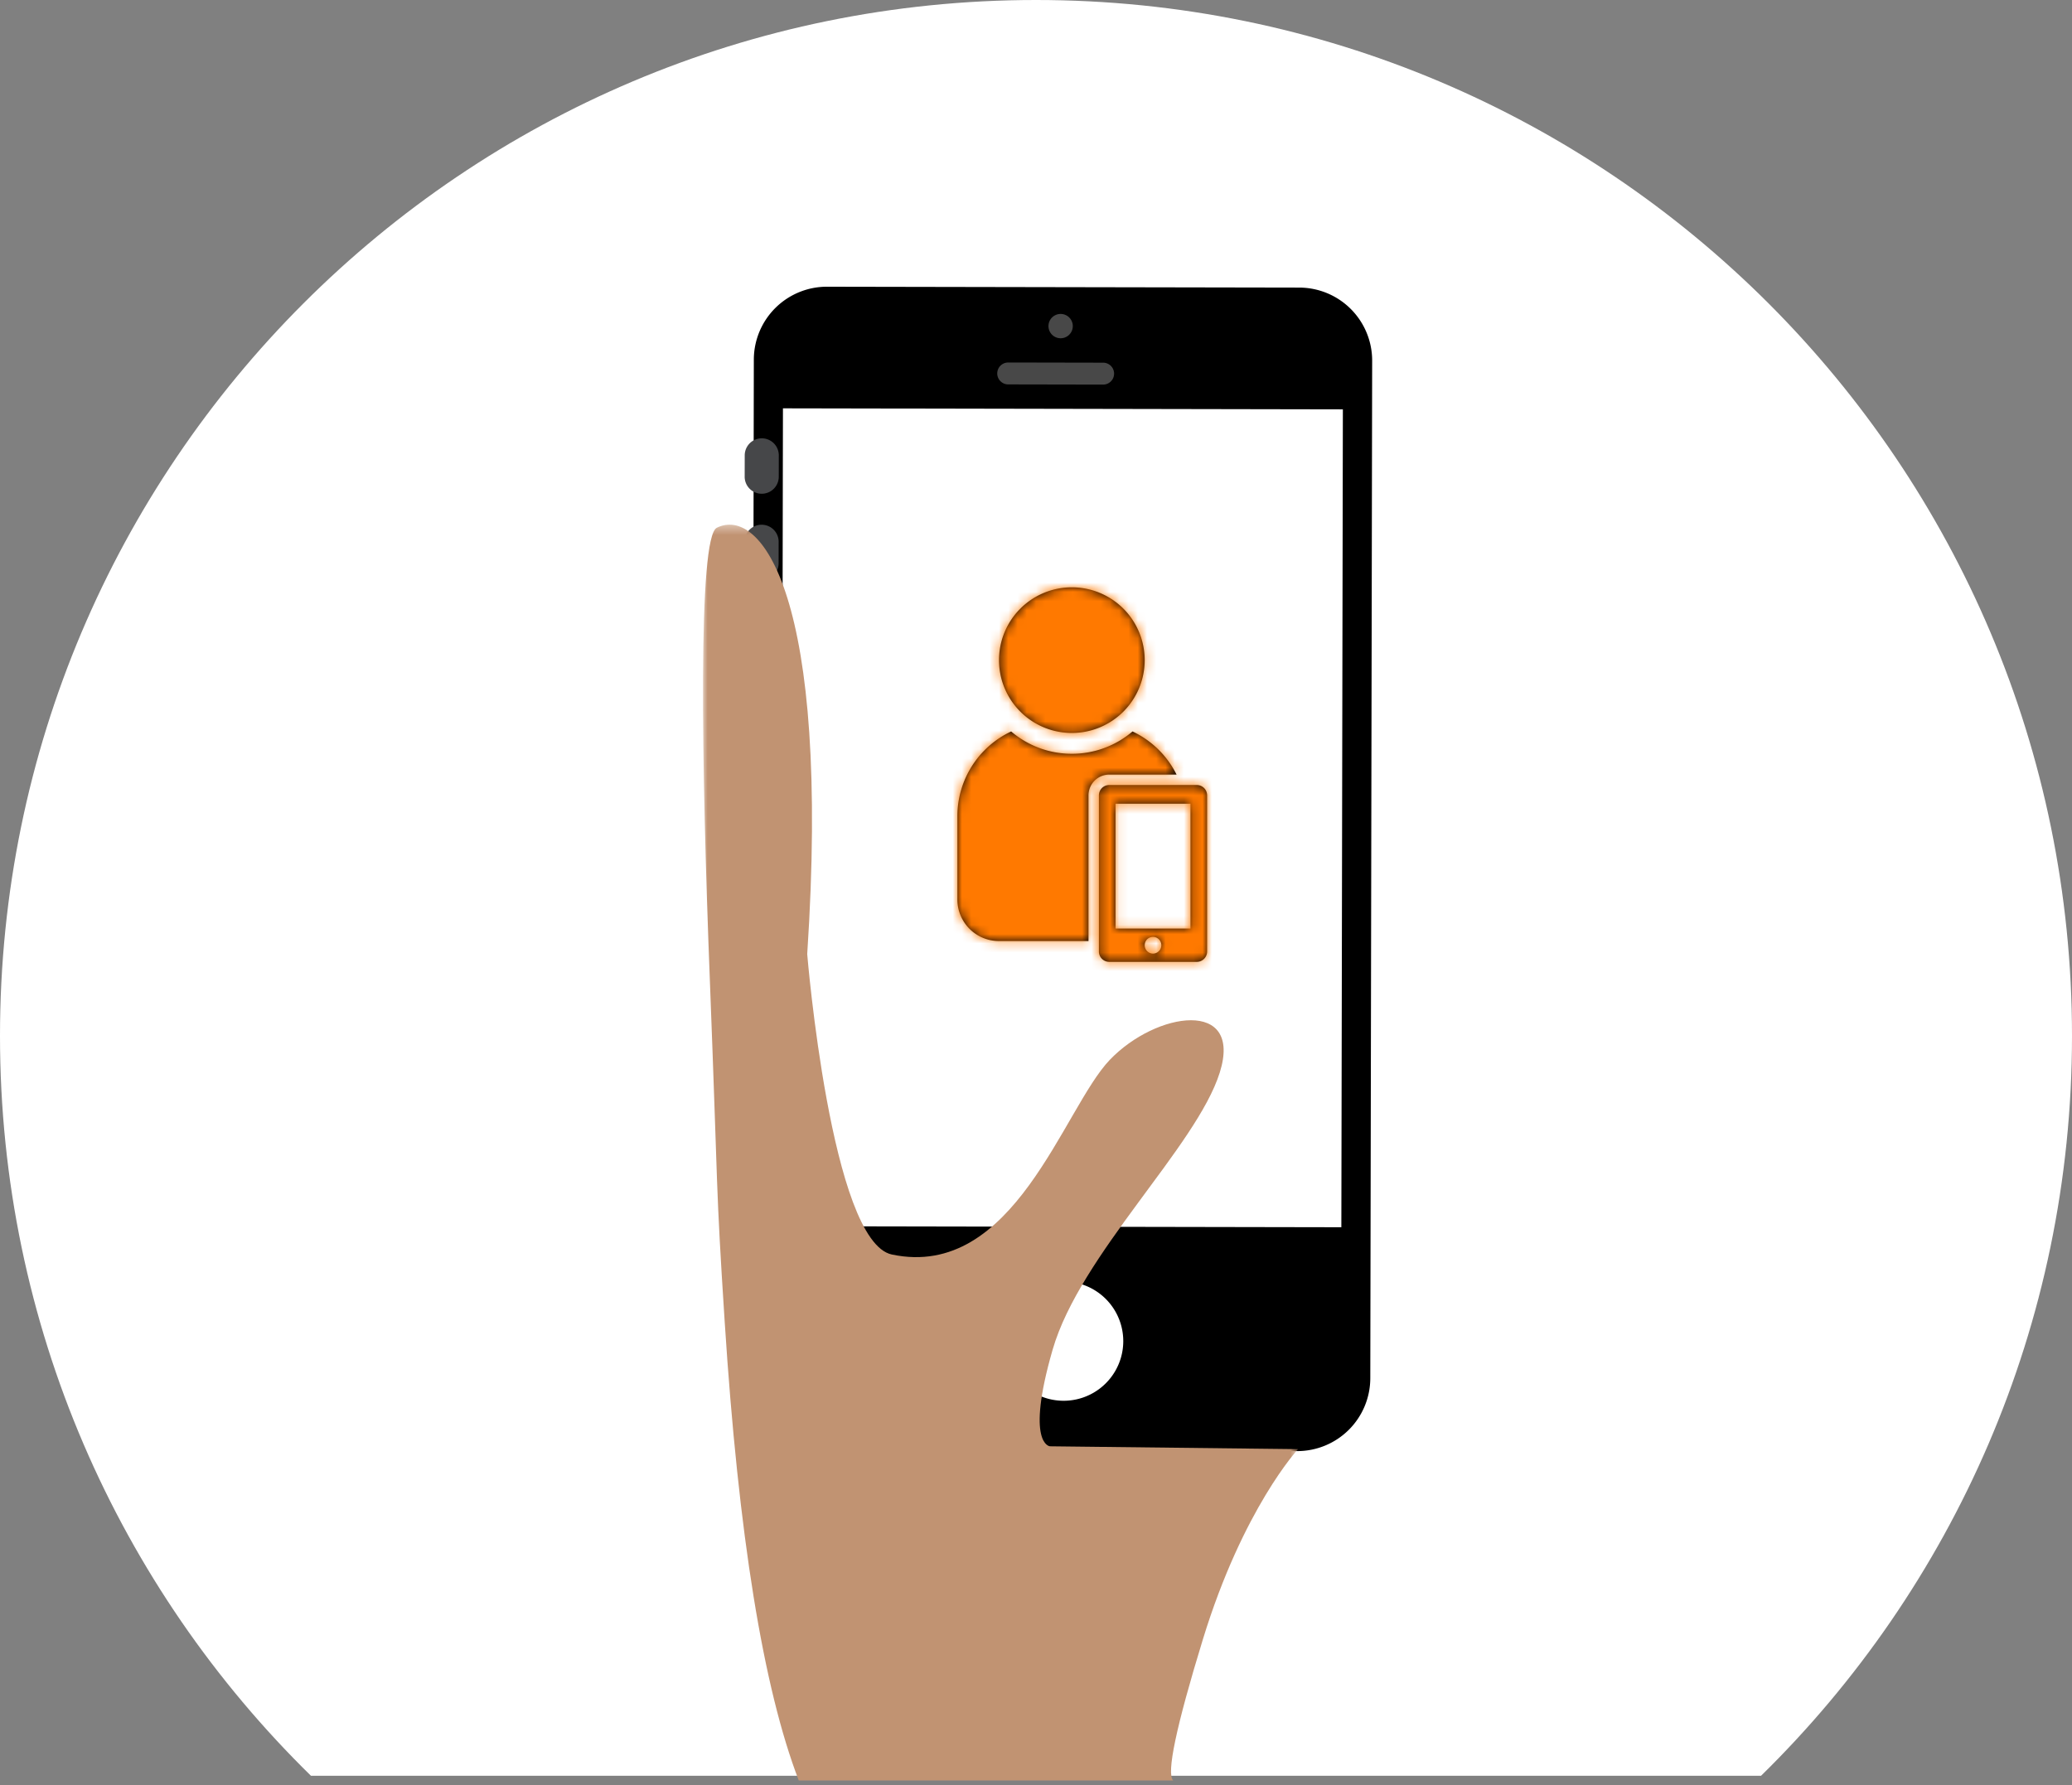 <svg xmlns="http://www.w3.org/2000/svg" xmlns:xlink="http://www.w3.org/1999/xlink" width="224" height="193" viewBox="0 0 224 193">
    <rect x="0" y="0" width="224" height="193" fill="#808080" stroke="none"/>
    <defs>
        <path id="a" d="M0 .388h64.33v145.144H0z"/>
        <path id="c" d="M17.1 36.9h8.1V23.4h-8.1v13.5zm4.05 2.7a.9.9 0 1 1 0-1.8.9.9 0 0 1 0 1.8zm4.726-18.225h-9.452c-.62 0-1.124.504-1.124 1.125v16.875c0 .621.503 1.125 1.124 1.125h9.452c.62 0 1.124-.504 1.124-1.125V22.5c0-.621-.503-1.125-1.124-1.125zM12.375 15.75a7.875 7.875 0 1 0 0-15.75 7.875 7.875 0 0 0 0 15.75zm11.322 4.5a10.167 10.167 0 0 0-4.762-4.664A10.084 10.084 0 0 1 12.375 18c-2.503 0-4.793-.909-6.56-2.413A10.126 10.126 0 0 0 0 24.75v9a4.5 4.5 0 0 0 4.5 4.5h9.675V22.5a2.25 2.25 0 0 1 2.25-2.25h7.272z"/>
    </defs>
    <g fill="none" fill-rule="evenodd">
        <path fill="#FFF" fill-rule="nonzero" d="M33.616 192C12.871 171.672 0 143.339 0 112 0 50.144 50.144 0 112 0s112 50.144 112 112c0 31.339-12.871 59.672-33.616 80H33.616z"/>
        <path fill="#000" d="M148.14 149.015a7.895 7.895 0 0 1-7.91 7.881l-51.058-.094a7.896 7.896 0 0 1-7.88-7.91l.203-110.011a7.895 7.895 0 0 1 7.91-7.88l51.057.094a7.895 7.895 0 0 1 7.88 7.91l-.202 110.01z"/>
        <path fill="#FFF" d="M145.011 132.692l-60.532-.112.164-88.43 60.532.113zM121.434 145.018a6.448 6.448 0 1 1-12.896-.024 6.448 6.448 0 0 1 12.896.024"/>
        <path fill="#484848" d="M115.978 35.26a1.315 1.315 0 1 1-2.63-.003 1.315 1.315 0 0 1 2.63.003M120.443 40.401a1.185 1.185 0 0 1-1.187 1.182l-10.264-.02a1.183 1.183 0 1 1 .005-2.369l10.264.02a1.186 1.186 0 0 1 1.182 1.187"/>
        <path fill="#464749" d="M84.19 51.607a1.843 1.843 0 0 1-3.684-.007l.005-2.369a1.842 1.842 0 1 1 3.685.007l-.005 2.37zM84.173 60.906a1.842 1.842 0 1 1-3.684-.007l.004-2.368a1.843 1.843 0 0 1 3.685.006l-.005 2.369z"/>
        <g transform="translate(76 56.34)">
            <mask id="b" fill="#fff">
                <use xlink:href="#a"/>
            </mask>
            <path fill="#C19372" d="M64.33 100.342s-5.947 6.403-10.293 20.584c-2.897 9.453-3.965 14.535-3.202 15.244H10.353c-3.85-10.023-6.518-26.54-8.005-49.551-1.002-15.5-.687-13.266-1.601-36.823C-.17 26.238-.567 1.752 1.49.724c4.723-2.362 12.35 7.203 9.777 46.098 0 0 2.573 31.088 9.148 32.478 13.21 2.792 18.526-15.782 23.557-21.041 5.032-5.261 14.41-6.633 11.893 1.372-2.515 8.005-15.094 19.669-18.068 29.961-2.973 10.292-.286 10.445-.286 10.445s26.36.305 26.588.305" mask="url(#b)"/>
        </g>
        <g>
            <g transform="translate(103.5 63.5)">
                <mask id="d" fill="#fff">
                    <use xlink:href="#c"/>
                </mask>
                <use fill="#000" xlink:href="#c"/>
                <g fill="#FF7900" mask="url(#d)">
                    <path d="M-13.5-7.5h54v54h-54z"/>
                </g>
            </g>
        </g>
    </g>
</svg>
